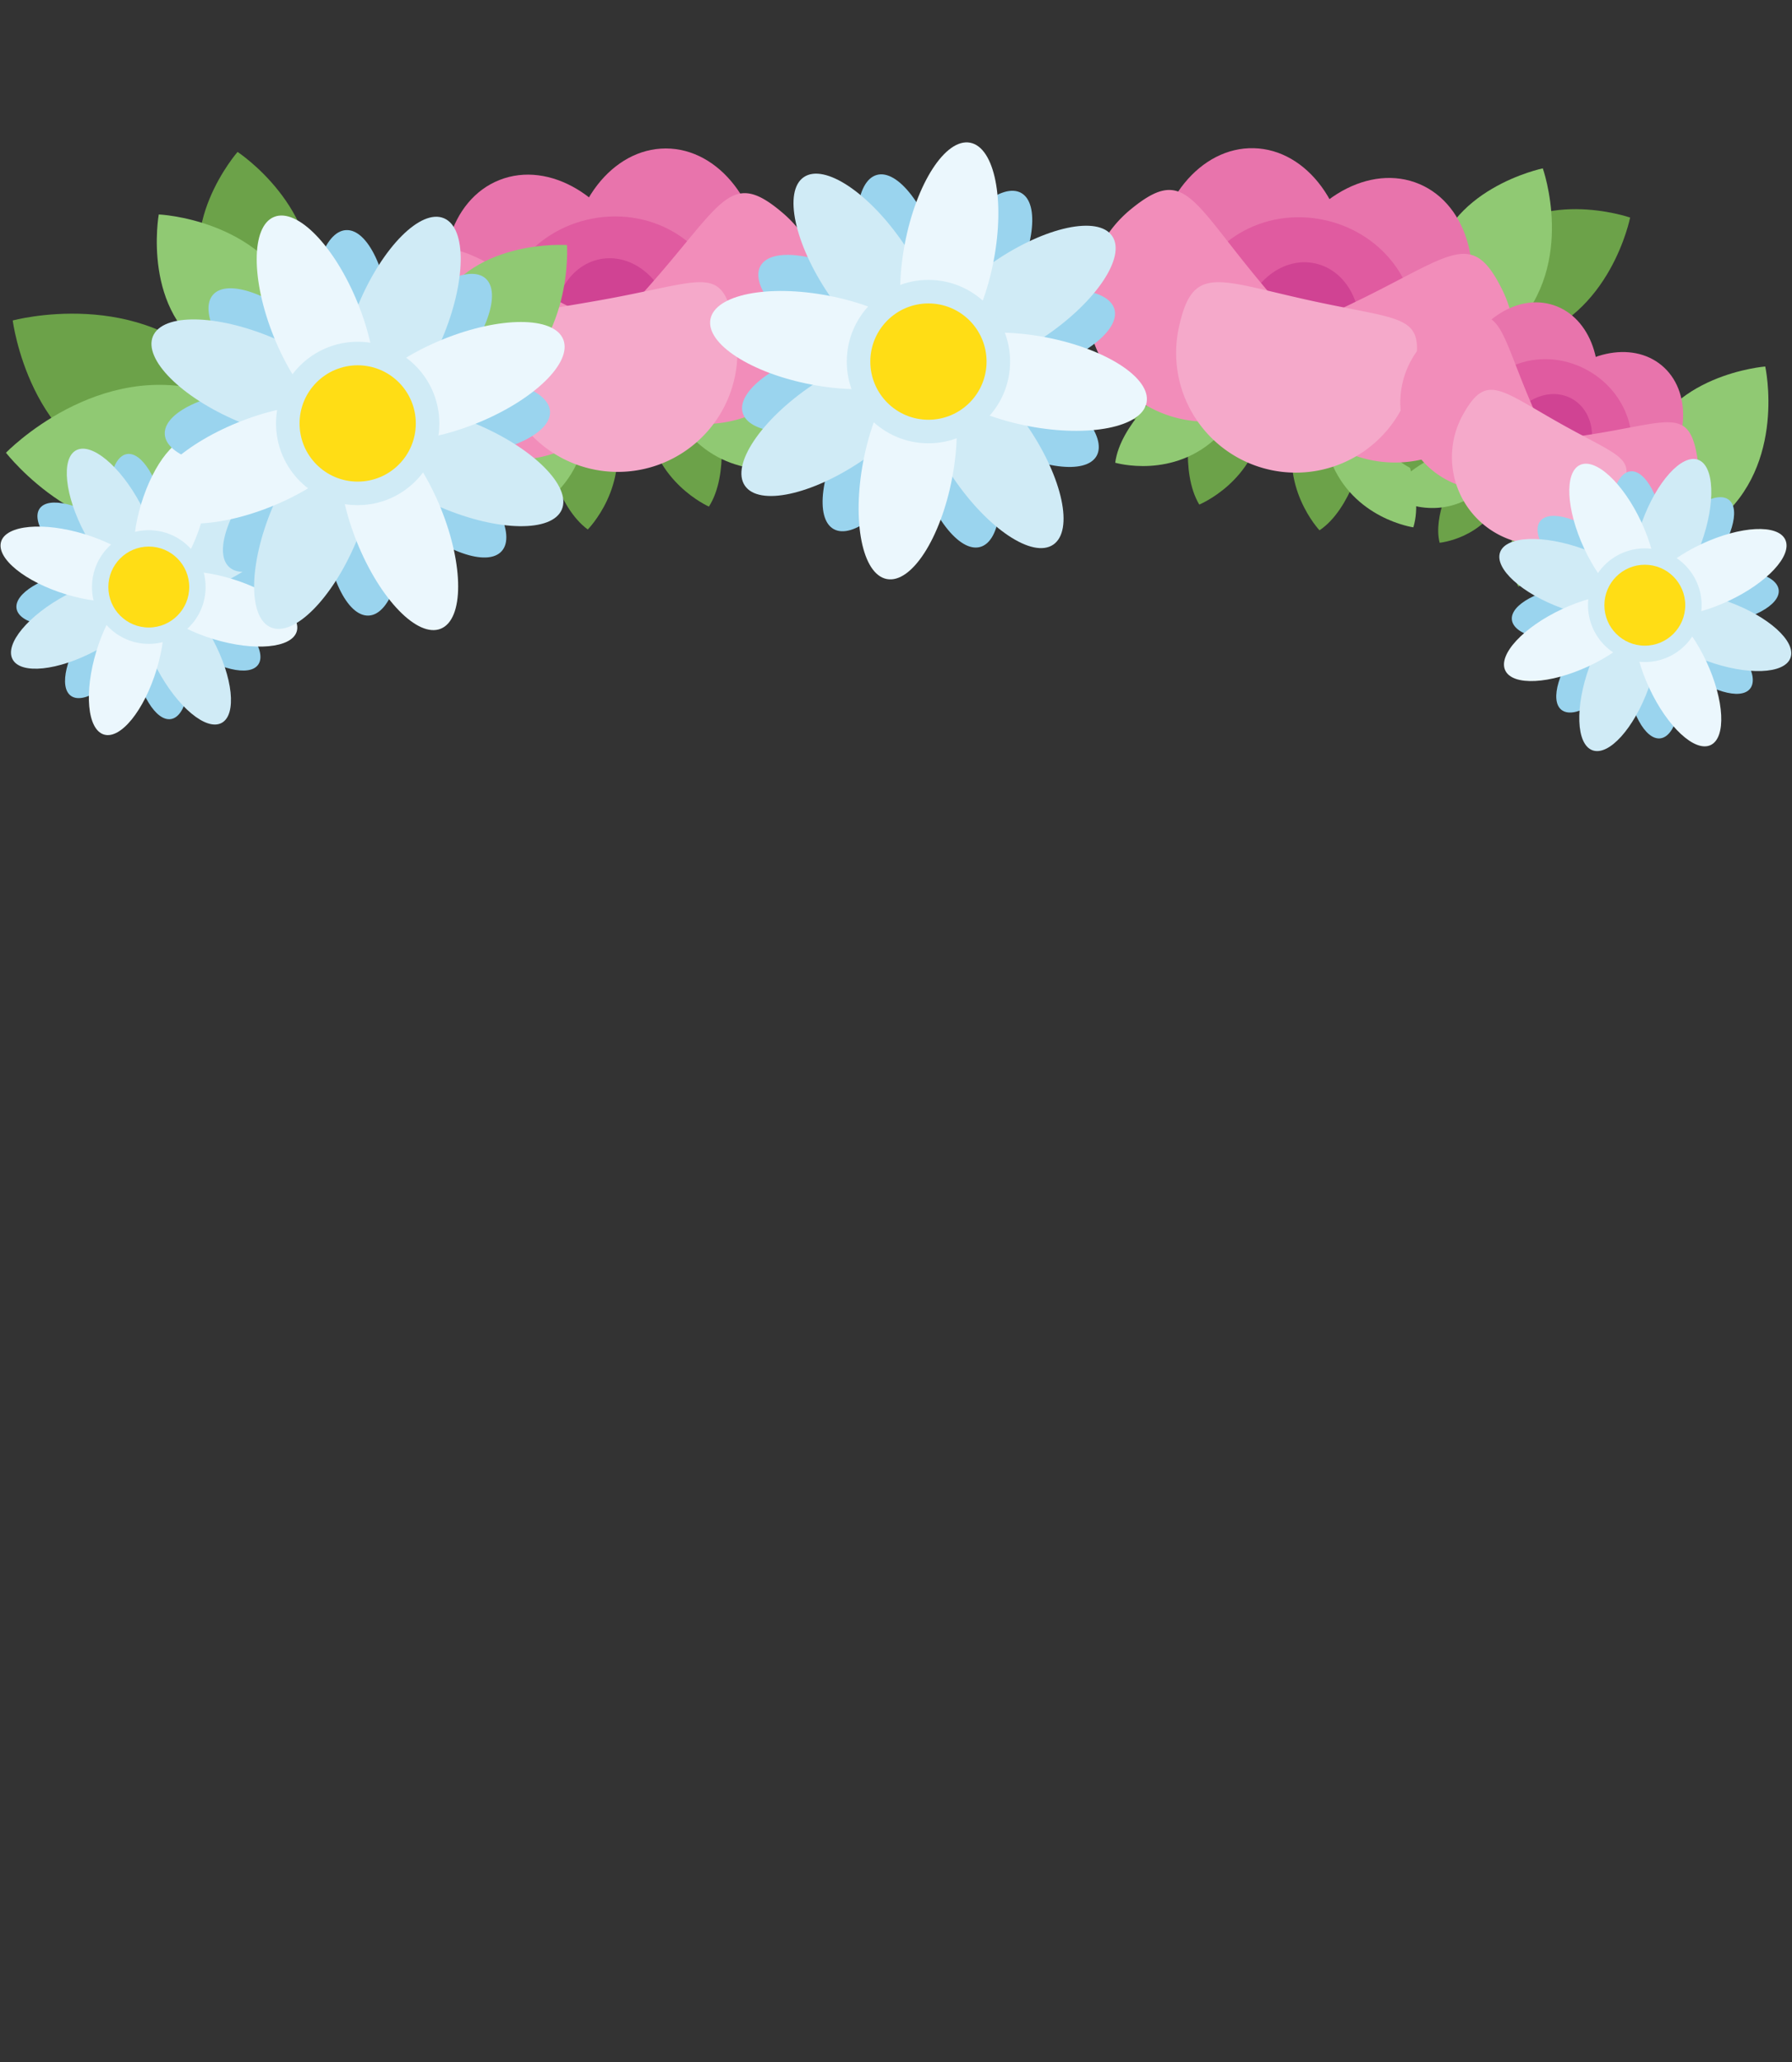 <svg id="Layer_1" data-name="Layer 1" xmlns="http://www.w3.org/2000/svg" viewBox="0 0 300 345"><rect x="0" y="0" width="300" height="345" fill="#333333" stroke="none"/><g id="assets"><g id="hat"><path d="M255.2,56.9l-6.8-15.18c8.59-10.84,24.5-5.32,24.5-5.32S269.65,52.93,255.2,56.9Z" fill="#6ca249"/><path d="M287.5,87.16,275.19,76c3.53-13.37,20.33-14.68,20.33-14.68S299.14,77.74,287.5,87.16Z" fill="#90c973"/><path d="M253.54,54.83l-13.6-9.57c1.83-13.7,18.34-17.09,18.34-17.09S263.92,44,253.54,54.83Z" fill="#90c973"/><path d="M120.39,69.86s1.78,9.45-1.71,14.9c0,0-9.34-4.09-10.32-14.57" fill="#6ca249"/><path d="M126.43,58.83S135.68,61.43,139,67c0,0-7.81,6.55-17.63,2.77" fill="#6ca249"/><path d="M125,65.42s7.29,6.27,8,12.7c0,0-9.85,2.64-17.15-4.93" fill="#90c973"/><path d="M91.4,75.35s1.8,9.44,7,13.24c0,0,7.19-7.22,4.27-17.33" fill="#6ca249"/><path d="M81.74,67.3S74.08,73.1,73,79.48c0,0,9.67,3.25,17.43-3.86" fill="#6ca249"/><path d="M85.52,72.9S81,81.39,82.75,87.63c0,0,10.13-1.15,14.16-10.87" fill="#90c973"/><ellipse cx="91.28" cy="49.56" rx="16.21" ry="20.9" transform="translate(-11.8 36.83) rotate(-21.46)" fill="#e874ac"/><ellipse cx="111.46" cy="45.74" rx="16.21" ry="20.9" fill="#e874ac"/><ellipse cx="102.45" cy="53.83" rx="18.94" ry="17.56" transform="translate(-8.23 20.01) rotate(-10.73)" fill="#e05ba0"/><ellipse cx="102.73" cy="55.29" rx="9.82" ry="11.63" transform="matrix(0.98, -0.19, 0.19, 0.98, -8.5, 20.09)" fill="#d04393"/><path d="M105,66.09A20,20,0,0,0,131.12,35.7c-8.4-7.21-9.88-2.44-20.62,10.06S96.62,58.88,105,66.09Z" fill="#f28dba"/><path d="M104,66.27A20,20,0,1,1,68.63,47.54c5.17-9.78,8.3-5.88,22.87,1.82S109.21,56.5,104,66.27Z" fill="#f28dba"/><path d="M123.1,55.2a20,20,0,1,1-39.36,7.45c-2.06-10.87,2.82-9.77,19-12.84S121,44.33,123.1,55.2Z" fill="#f5a9ca"/><path d="M228.28,75.73s-2,9.39-7.38,13c0,0-7-7.4-3.82-17.43" fill="#6ca249"/><path d="M238.15,67.94s7.5,6,8.41,12.4c0,0-9.74,3-17.31-4.31" fill="#6ca249"/><path d="M234.22,73.43s4.27,8.61,2.39,14.8c0,0-10.1-1.41-13.87-11.23" fill="#90c973"/><path d="M199.45,69.49s-2,9.39,1.32,14.93c0,0,9.44-3.84,10.69-14.29" fill="#6ca249"/><path d="M193.7,58.31s-9.32,2.35-12.8,7.81c0,0,7.63,6.75,17.55,3.23" fill="#6ca249"/><path d="M195,64.93S187.54,71,186.7,77.42c0,0,9.77,2.89,17.27-4.49" fill="#90c973"/><path d="M262.1,90.58s-3.42,6.14-7.93,7.56c0,0-3.33-6.67,1-13" fill="#6ca249"/><path d="M270.66,87.23s4,5.79,3.25,10.46c0,0-7.45,0-11.19-6.7" fill="#6ca249"/><path d="M266.75,90.24s1.15,6.93-1.48,10.86c0,0-6.76-3.14-7.31-10.81" fill="#90c973"/><path d="M243.27,80.09s-3.42,6.14-2.26,10.72c0,0,7.43-.68,10.52-7.72" fill="#6ca249"/><path d="M241.62,71s-7-.33-10.61,2.74c0,0,3.9,6.35,11.59,6" fill="#6ca249"/><path d="M241.12,76s-6.5,2.67-8.46,7c0,0,6.22,4.11,13,.54" fill="#90c973"/><ellipse cx="209.4" cy="45.69" rx="20.9" ry="16.21" transform="translate(158.26 253.83) rotate(-88.51)" fill="#e874ac"/><ellipse cx="229.47" cy="50.04" rx="20.9" ry="16.21" transform="translate(93.91 241.83) rotate(-67.05)" fill="#e874ac"/><ellipse cx="218.02" cy="53.98" rx="17.56" ry="18.94" transform="translate(119.11 255.63) rotate(-77.78)" fill="#e05ba0"/><ellipse cx="217.7" cy="55.43" rx="11.63" ry="9.82" transform="translate(117.44 256.47) rotate(-77.78)" fill="#d04393"/><path d="M215.6,66.26a20,20,0,1,0,35.88-17.8c-4.91-9.91-8.14-6.1-22.9,1.23S210.68,56.36,215.6,66.26Z" fill="#f28dba"/><path d="M214.63,66.05A20,20,0,0,1,189.33,35c8.57-7,9.93-2.17,20.34,10.6S223.2,59.07,214.63,66.05Z" fill="#f28dba"/><path d="M236.5,63.29a20,20,0,0,1-39.15-8.48c2.34-10.82,6.4-7.91,22.51-4.42S238.84,52.48,236.5,63.29Z" fill="#f5a9ca"/><ellipse cx="255.28" cy="65.56" rx="15.28" ry="11.85" transform="translate(112.5 287.1) rotate(-71.6)" fill="#e874ac"/><ellipse cx="268.4" cy="72.87" rx="15.28" ry="11.85" transform="translate(40.45 232.2) rotate(-50.14)" fill="#e874ac"/><ellipse cx="259.55" cy="73.18" rx="12.84" ry="13.85" transform="translate(69.28 264.28) rotate(-60.87)" fill="#e05ba0"/><ellipse cx="259.02" cy="74.14" rx="8.5" ry="7.18" transform="translate(68.17 264.31) rotate(-60.87)" fill="#d04393"/><path d="M255.25,81.26a14.64,14.64,0,1,0,28.88-4.82c-1.33-8-4.4-6-16.28-4S253.91,73.29,255.25,81.26Z" fill="#f28dba"/><path d="M254.61,80.91a14.64,14.64,0,1,1-11.09-27.1c7.48-3.06,7.41.59,12,11.74S262.1,77.85,254.61,80.91Z" fill="#f28dba"/><path d="M270.5,83.62a14.64,14.64,0,1,1-25.58-14.25c3.93-7.06,6.16-4.17,16.68,1.7S274.43,76.56,270.5,83.62Z" fill="#f5a9ca"/><path d="M52.12,49.52l-16.62.61c-6.83-12,4.27-24.71,4.27-24.71S53.87,34.64,52.12,49.52Z" fill="#6ca249"/><path d="M83.19,65.41,72.66,52.53C78.11,39.82,94.92,41,94.92,41S96.09,57.8,83.19,65.41Z" fill="#90c973"/><path d="M49.58,50.29l-14,9c-12-6.84-9-23.41-9-23.41S43.47,36.61,49.58,50.29Z" fill="#90c973"/><path d="M36.77,62.54l-14,16.95C4.92,75.69,2.13,53.62,2.13,53.62S23.6,47.78,36.77,62.54Z" fill="#6ca249"/><path d="M35.29,65.72,31.94,87.43C14.64,93.3,1,75.75,1,75.75S16.43,59.76,35.29,65.72Z" fill="#90c973"/><ellipse cx="26.77" cy="109.19" rx="4.58" ry="11.27" transform="translate(-17.56 5.88) rotate(-9.45)" fill="#9ad4ee"/><ellipse cx="23.09" cy="87.09" rx="4.58" ry="11.27" transform="translate(-13.98 4.97) rotate(-9.45)" fill="#9ad4ee"/><ellipse cx="13.88" cy="99.98" rx="11.27" ry="4.58" transform="translate(-16.22 3.63) rotate(-9.45)" fill="#9ad4ee"/><ellipse cx="35.99" cy="96.3" rx="11.27" ry="4.58" transform="translate(-15.32 7.21) rotate(-9.45)" fill="#9ad4ee"/><ellipse cx="31.45" cy="89.02" rx="11.27" ry="4.58" transform="translate(-59.27 62.85) rotate(-54.45)" fill="#9ad4ee"/><ellipse cx="18.42" cy="107.26" rx="11.27" ry="4.58" transform="translate(-79.55 59.88) rotate(-54.45)" fill="#9ad4ee"/><ellipse cx="34.05" cy="104.66" rx="4.58" ry="11.27" transform="translate(-70.9 71.51) rotate(-54.45)" fill="#9ad4ee"/><ellipse cx="15.82" cy="91.63" rx="4.58" ry="11.27" transform="translate(-67.93 51.22) rotate(-54.45)" fill="#9ad4ee"/><ellipse cx="31" cy="109.51" rx="5.27" ry="12.97" transform="translate(-47.92 27.5) rotate(-28.09)" fill="#d0ebf6"/><ellipse cx="18.86" cy="86.77" rx="5.27" ry="12.97" transform="translate(-38.64 19.11) rotate(-28.09)" fill="#d0ebf6"/><ellipse cx="13.56" cy="104.21" rx="12.97" ry="5.27" transform="translate(-47.48 18.66) rotate(-28.09)" fill="#d0ebf6"/><ellipse cx="36.3" cy="92.07" rx="12.97" ry="5.27" transform="translate(-39.08 27.94) rotate(-28.09)" fill="#d0ebf6"/><ellipse cx="28.68" cy="85.81" rx="12.97" ry="5.27" transform="translate(-61.76 88.3) rotate(-73.09)" fill="#ebf7fd"/><ellipse cx="21.18" cy="110.47" rx="12.97" ry="5.27" transform="translate(-90.68 98.62) rotate(-73.09)" fill="#ebf7fd"/><ellipse cx="37.27" cy="101.89" rx="5.27" ry="12.97" transform="translate(-71.06 107.91) rotate(-73.09)" fill="#ebf7fd"/><ellipse cx="12.6" cy="94.39" rx="5.27" ry="12.97" transform="translate(-81.38 79) rotate(-73.09)" fill="#ebf7fd"/><circle cx="24.91" cy="98.22" r="9.51" fill="#d0ebf6"/><circle cx="24.91" cy="98.22" r="6.77" fill="#ffdd15"/><ellipse cx="268.44" cy="109.98" rx="11.27" ry="4.58" transform="translate(14.93 251) rotate(-51.37)" fill="#9ad4ee"/><ellipse cx="282.43" cy="92.47" rx="11.27" ry="4.58" transform="translate(33.86 255.35) rotate(-51.37)" fill="#9ad4ee"/><ellipse cx="266.68" cy="94.23" rx="4.58" ry="11.27" transform="translate(26.57 243.71) rotate(-51.37)" fill="#9ad4ee"/><ellipse cx="284.19" cy="108.22" rx="4.58" ry="11.27" transform="translate(22.22 262.64) rotate(-51.37)" fill="#9ad4ee"/><ellipse cx="286.57" cy="99.98" rx="11.27" ry="4.58" transform="translate(-9.32 32.39) rotate(-6.37)" fill="#9ad4ee"/><ellipse cx="264.3" cy="102.47" rx="11.27" ry="4.58" transform="translate(-9.73 29.93) rotate(-6.37)" fill="#9ad4ee"/><ellipse cx="276.68" cy="112.36" rx="4.58" ry="11.27" transform="translate(-10.75 31.37) rotate(-6.37)" fill="#9ad4ee"/><ellipse cx="274.19" cy="90.09" rx="4.58" ry="11.27" transform="translate(-8.3 30.95) rotate(-6.37)" fill="#9ad4ee"/><ellipse cx="271.03" cy="113.34" rx="12.97" ry="5.27" transform="translate(71.87 329.3) rotate(-70.01)" fill="#d0ebf6"/><ellipse cx="279.84" cy="89.11" rx="12.97" ry="5.27" transform="translate(100.44 321.63) rotate(-70.01)" fill="#d0ebf6"/><ellipse cx="263.32" cy="96.82" rx="5.27" ry="12.97" transform="translate(82.32 311.18) rotate(-70.01)" fill="#d0ebf6"/><ellipse cx="287.55" cy="105.63" rx="5.27" ry="12.97" transform="translate(89.99 339.75) rotate(-70.01)" fill="#d0ebf6"/><ellipse cx="287.12" cy="95.78" rx="12.97" ry="5.27" transform="translate(-13.57 130.37) rotate(-25.01)" fill="#ebf7fd"/><ellipse cx="263.75" cy="106.67" rx="12.97" ry="5.27" transform="translate(-20.37 121.52) rotate(-25.01)" fill="#ebf7fd"/><ellipse cx="280.89" cy="112.91" rx="5.27" ry="12.97" transform="translate(-21.4 129.34) rotate(-25.01)" fill="#ebf7fd"/><ellipse cx="269.99" cy="89.54" rx="5.27" ry="12.97" transform="translate(-12.54 122.55) rotate(-25.01)" fill="#ebf7fd"/><circle cx="275.36" cy="101.26" r="9.51" fill="#d0ebf6"/><circle cx="275.36" cy="101.26" r="6.77" fill="#ffdd15"/><ellipse cx="71.88" cy="81.44" rx="6.58" ry="16.2" transform="translate(-36.74 81.13) rotate(-48.4)" fill="#9ad4ee"/><ellipse cx="47.79" cy="60.05" rx="6.58" ry="16.2" transform="translate(-28.85 55.93) rotate(-48.4)" fill="#9ad4ee"/><ellipse cx="49.15" cy="82.79" rx="16.2" ry="6.58" transform="translate(-45.39 64.58) rotate(-48.4)" fill="#9ad4ee"/><ellipse cx="70.53" cy="58.7" rx="16.2" ry="6.58" transform="translate(-20.19 72.47) rotate(-48.4)" fill="#9ad4ee"/><ellipse cx="58.88" cy="54.67" rx="6.58" ry="16.2" transform="translate(-3.14 3.59) rotate(-3.4)" fill="#9ad4ee"/><ellipse cx="60.79" cy="86.82" rx="6.58" ry="16.2" transform="translate(-5.04 3.76) rotate(-3.4)" fill="#9ad4ee"/><ellipse cx="75.91" cy="69.79" rx="16.2" ry="6.58" transform="translate(-4.01 4.63) rotate(-3.4)" fill="#9ad4ee"/><ellipse cx="43.76" cy="71.7" rx="16.2" ry="6.58" transform="translate(-4.18 2.72) rotate(-3.4)" fill="#9ad4ee"/><ellipse cx="76.9" cy="77.97" rx="7.57" ry="18.64" transform="translate(-24.89 118.38) rotate(-67.05)" fill="#d0ebf6"/><ellipse cx="42.78" cy="63.52" rx="7.57" ry="18.64" transform="translate(-32.4 78.14) rotate(-67.05)" fill="#d0ebf6"/><ellipse cx="52.61" cy="87.81" rx="18.64" ry="7.57" transform="translate(-48.76 102.01) rotate(-67.05)" fill="#d0ebf6"/><ellipse cx="67.06" cy="53.69" rx="18.64" ry="7.57" transform="translate(-8.53 94.5) rotate(-67.05)" fill="#d0ebf6"/><ellipse cx="52.88" cy="53.57" rx="7.57" ry="18.64" transform="translate(-16.24 23.77) rotate(-22.05)" fill="#ebf7fd"/><ellipse cx="66.79" cy="87.92" rx="7.57" ry="18.64" transform="translate(-28.12 31.5) rotate(-22.05)" fill="#ebf7fd"/><ellipse cx="77.01" cy="63.79" rx="18.64" ry="7.57" transform="translate(-18.31 33.57) rotate(-22.05)" fill="#ebf7fd"/><ellipse cx="42.67" cy="77.7" rx="18.64" ry="7.57" transform="translate(-26.05 21.7) rotate(-22.05)" fill="#ebf7fd"/><circle cx="59.88" cy="70.85" r="13.67" fill="#d0ebf6"/><circle cx="59.88" cy="70.85" r="9.73" fill="#ffdd15"/><ellipse cx="159.76" cy="75.9" rx="6.58" ry="16.2" transform="translate(-14.49 45.55) rotate(-15.53)" fill="#9ad4ee"/><ellipse cx="151.13" cy="44.87" rx="6.58" ry="16.2" transform="translate(-6.5 42.11) rotate(-15.53)" fill="#9ad4ee"/><ellipse cx="139.93" cy="64.7" rx="16.2" ry="6.58" transform="translate(-12.21 39.83) rotate(-15.53)" fill="#9ad4ee"/><ellipse cx="170.96" cy="56.07" rx="16.2" ry="6.58" transform="translate(-8.77 47.83) rotate(-15.53)" fill="#9ad4ee"/><ellipse cx="163.37" cy="46.37" rx="16.2" ry="6.58" transform="matrix(0.49, -0.87, 0.87, 0.49, 42.63, 165.79)" fill="#9ad4ee"/><ellipse cx="147.52" cy="74.41" rx="16.2" ry="6.58" transform="translate(10.17 166.24) rotate(-60.53)" fill="#9ad4ee"/><ellipse cx="169.47" cy="68.31" rx="6.58" ry="16.2" transform="translate(26.63 182.25) rotate(-60.53)" fill="#9ad4ee"/><ellipse cx="141.43" cy="52.46" rx="6.58" ry="16.2" transform="translate(26.17 149.78) rotate(-60.53)" fill="#9ad4ee"/><ellipse cx="165.85" cy="75.71" rx="7.57" ry="18.64" transform="translate(-13.89 106.25) rotate(-34.18)" fill="#d0ebf6"/><ellipse cx="145.04" cy="45.06" rx="7.57" ry="18.64" transform="translate(-0.26 89.26) rotate(-34.18)" fill="#d0ebf6"/><ellipse cx="140.12" cy="70.79" rx="18.64" ry="7.57" transform="translate(-15.57 90.94) rotate(-34.18)" fill="#d0ebf6"/><ellipse cx="170.77" cy="49.98" rx="18.64" ry="7.57" transform="translate(1.42 104.56) rotate(-34.18)" fill="#d0ebf6"/><ellipse cx="158.93" cy="42.19" rx="18.64" ry="7.57" transform="translate(87.64 190.37) rotate(-79.18)" fill="#ebf7fd"/><ellipse cx="151.97" cy="78.58" rx="18.64" ry="7.57" transform="translate(46.25 213.09) rotate(-79.18)" fill="#ebf7fd"/><ellipse cx="173.64" cy="63.87" rx="7.57" ry="18.64" transform="translate(78.31 222.43) rotate(-79.18)" fill="#ebf7fd"/><ellipse cx="137.25" cy="56.91" rx="7.57" ry="18.64" transform="translate(55.58 181.03) rotate(-79.18)" fill="#ebf7fd"/><circle cx="155.43" cy="60.5" r="13.67" fill="#d0ebf6"/><circle cx="155.43" cy="60.5" r="9.73" fill="#ffdd15"/></g></g></svg>